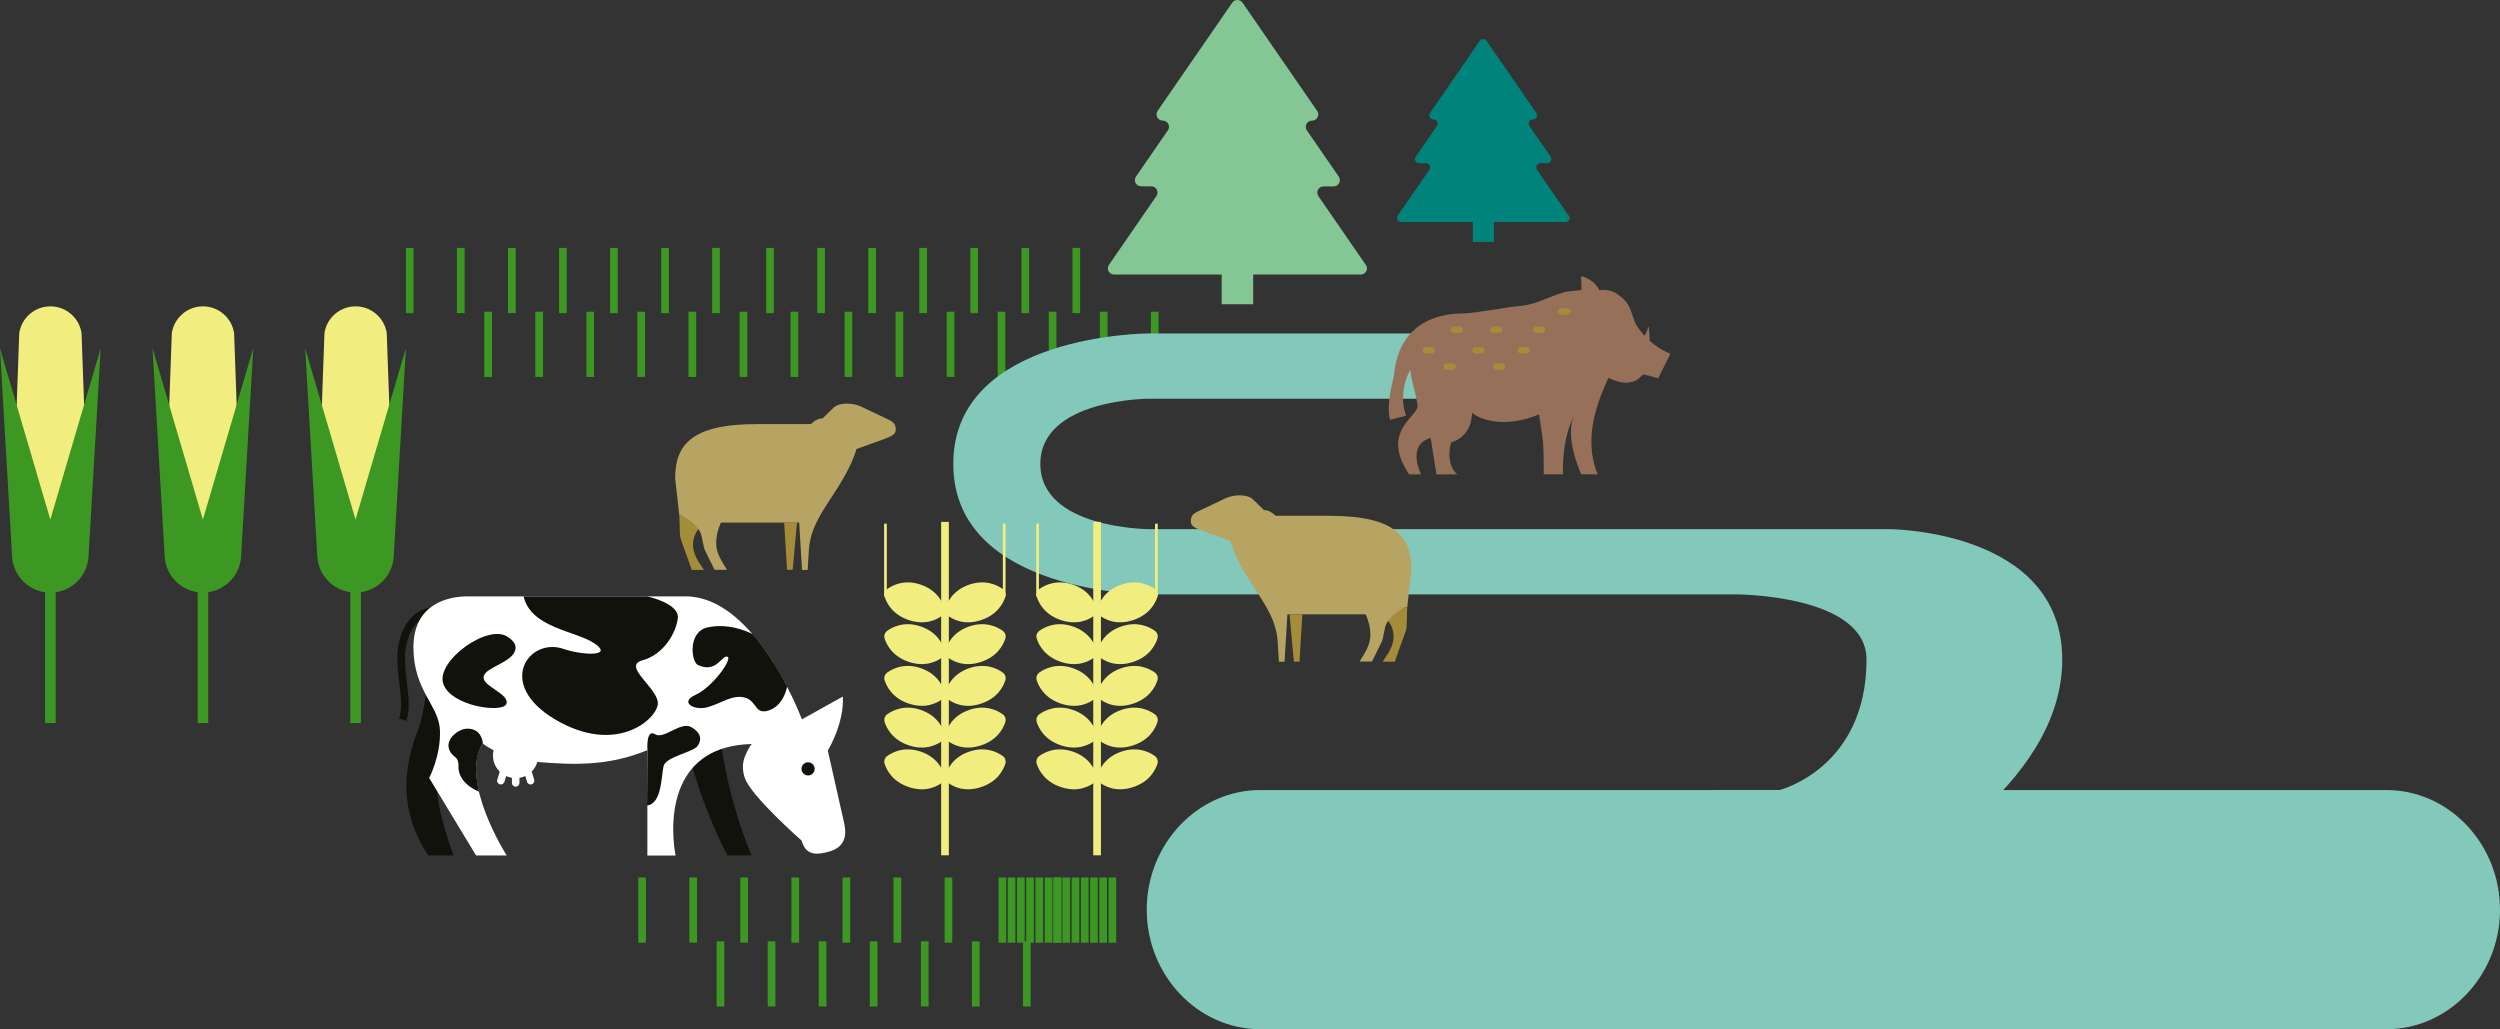 <?xml version="1.0" encoding="UTF-8"?>
<svg id="Layer_2" data-name="Layer 2" xmlns="http://www.w3.org/2000/svg" viewBox="0 0 325.93 134.18">
  <rect x="0" y="0" width="325.93" height="134.18" fill="#333333" stroke="none"/>
  <g id="Ebene_1" data-name="Ebene 1">
    <path d="M178.06,34.53l-6.18-8.96c-.37-.54.01-1.27.67-1.27h1.32c.65,0,1.04-.74.67-1.27l-4.16-6.03c-.37-.54.01-1.27.67-1.27s1.04-.74.67-1.27L161.99.35c-.32-.47-1.01-.47-1.34,0l-9.73,14.1c-.37.54.01,1.27.67,1.27s1.04.74.67,1.27l-4.16,6.03c-.37.54.01,1.27.67,1.27h1.32c.66,0,1.04.74.67,1.27l-6.18,8.96c-.37.54.01,1.27.67,1.27h14.02v3.88h4.11v-3.88h14.02c.66,0,1.04-.74.67-1.27Z" style="fill: #85c695;"/>
    <path d="M204.5,28.1l-4.12-5.97c-.25-.36,0-.85.45-.85h.88c.44,0,.69-.49.45-.85l-2.77-4.01c-.25-.36,0-.85.45-.85s.69-.49.45-.85l-6.48-9.39c-.22-.31-.68-.31-.89,0l-6.48,9.39c-.25.36,0,.85.45.85s.69.49.45.85l-2.77,4.01c-.25.36,0,.85.45.85h.88c.44,0,.69.49.45.85l-4.12,5.97c-.25.36,0,.85.45.85h9.34v2.58h2.74v-2.58h9.34c.44,0,.69-.49.45-.85Z" style="fill: #00837b;"/>
    <g>
      <g>
        <g>
          <path d="M56.46,79.7c-.16,0-3.03,0-3.96,4.21-.74,3.35.92,7.28,0,9.93" style="fill: none; stroke: #12120d; stroke-miterlimit: 10;"/>
          <path d="M93.91,95.55s.35,6.88,4.06,15.97c0,.01-3.13,0-3.13,0,0,0-4.21-7.78-5.55-15.97-.45.15,4.62,0,4.62,0Z" style="fill: #12120d;"/>
          <path d="M56.27,83.64c.15.74-.82,8.66-1.56,10.89s-4.07,9.22,1.13,17h3.31s-3.14-7.93-1.94-11.36c1.19-3.43,4.13-5.81,4.28-10.57-.45,0-5.21-5.96-5.21-5.96Z" style="fill: #12120d;"/>
          <path d="M57.36,95.25c-.11-3.32-3.46-5.16-3.46-10.87s4.62-6.63,7.04-6.63c7.64.01,22.56,0,28.44,0,8.61,0,14.37,13.97,15.17,16.03l5.33-2.97c.19,3.28-1.66,6.54-1.97,7.06l.03.06,2.13,9.45c.37,1.71-.05,3.06-1.87,3.61s-2.86.38-3.44-.74c-.11-.22-.2-.44-.26-.67,0,0-6.58-5.77-7.4-8.16-.53-1.56-.19-2.71.72-4.18.05-.08.11-.16.18-.24-12.96.34-9.92,14.54-9.92,14.54h-3.68s0-13.74,0-13.74c-5.12,2.12-9.73,1.9-14.09,1.56-4.59-.35-7.26-2.24-7.37-2.46-3.13,4.85,3.12,14.63,3.12,14.63h-3.99s-6.12-10.11-6.12-10.11c0,0,1.52-2.84,1.41-6.17Z" style="fill: #fff;"/>
          <path d="M102.61,89.53s-.39,2.4-2.32,3.07-1.56-1.23-3.2-1.66-3.2.84-4.91,1.28-3.65-.67-1.49-1.64,4.85-4.66,4.15-4.96-1.4,2.22-3.85,1.08c-.88-.41-1.35-4.34,1.27-4.91,3.07-.67,5.88.89,5.88.89,0,0,2.3,2.56,4.49,6.83Z" style="fill: #12120d;"/>
          <path d="M84.35,77.75s4.24.9,4.02,2.83c-.22,1.94-1.86,4.77-4.62,5.51-2.76.74,2.23,3.72,2.01,5.73s-5.44,6.63-13.33,2.01c-7.89-4.62-3.5-10.8,1.04-9.23,2.38.82,6.55,1.04,4.1-.67s-8.34-2.01-9.31-6.18c1.94,0,16.08,0,16.08,0Z" style="fill: #12120d;"/>
          <path d="M66.18,83.04s1.71.89.74,2.23-4.02,1.94-3.87,3.13c.15,1.19,3.35,2.08,2.98,3.35s-7.25.37-8.24-2.61,5.86-7.89,8.39-6.11Z" style="fill: #12120d;"/>
          <path d="M90.16,94.81c1.13.67,1.41,1.51.82,2.4s-4.17,1.41-4.47,2.68-.21,4.9-2.15,5.12l.05-7.23s-.21-2.8.98-2.06,3.35-1.75,4.77-.91Z" style="fill: #12120d;"/>
          <path d="M62.95,96.89s-.1-1.97-2.11-1.89c-1.12.05-2.68,1.33-2.32,2.58.36,1.25,1.3.88,1.25,2.29-.09,2.33,2.68,3.34,2.68,3.34,0,0-.48-1.9-.35-3.58s.85-2.74.85-2.74Z" style="fill: #12120d;"/>
        </g>
        <circle cx="105.35" cy="100.24" r=".86" style="fill: #12120d;"/>
      </g>
      <path d="M69.31,100.59c.53-.53.86-1.27.86-2.09,0-1.63-1.32-2.95-2.95-2.95s-2.95,1.32-2.95,2.95c0,.82.34,1.57.88,2.1l-.32,1.04c-.08.26.07.53.32.61s.53-.07.61-.32l.23-.75c.23.11.48.18.75.23v.66c0,.27.22.49.49.49s.49-.22.49-.49v-.66c.27-.04.52-.12.76-.24l.23.76c.08.26.35.4.61.32s.4-.35.32-.61l-.32-1.05Z" style="fill: #fff;"/>
    </g>
    <g>
      <g>
        <g>
          <path d="M8.44,72.68h-3.74c-2.51,0-3.44-2.23-3.07-4.71l.88-24.54c.3-2.01,2.03-3.49,4.06-3.49h0c2.03,0,3.76,1.49,4.06,3.49l.88,24.54c.37,2.48-.56,4.71-3.07,4.71Z" style="fill: #f1ed7f;"/>
          <path d="M6.57,67.77L0,45.43s0,.06,0,.09l1.58,27.04c.15,2.64,2.34,4.7,4.98,4.7,2.64,0,4.83-2.06,4.98-4.7l1.58-27.04s0-.06,0-.09l-6.57,22.35Z" style="fill: #3c9823;"/>
        </g>
        <rect x="5.88" y="74.43" width="1.38" height="19.84" style="fill: #3c9823;"/>
      </g>
      <g>
        <g>
          <path d="M28.33,72.68h-3.74c-2.51,0-3.44-2.23-3.07-4.71l.88-24.54c.3-2.01,2.03-3.49,4.06-3.49h0c2.03,0,3.76,1.49,4.06,3.49l.88,24.54c.37,2.48-.56,4.71-3.07,4.71Z" style="fill: #f1ed7f;"/>
          <path d="M26.46,67.77l-6.57-22.35s0,.06,0,.09l1.58,27.04c.15,2.64,2.34,4.7,4.98,4.7,2.64,0,4.83-2.06,4.98-4.7l1.58-27.04s0-.06,0-.09l-6.57,22.35Z" style="fill: #3c9823;"/>
        </g>
        <rect x="25.77" y="74.43" width="1.38" height="19.84" style="fill: #3c9823;"/>
      </g>
      <g>
        <g>
          <path d="M48.23,72.68h-3.74c-2.51,0-3.44-2.23-3.07-4.71l.88-24.54c.3-2.01,2.03-3.49,4.06-3.49h0c2.03,0,3.76,1.49,4.06,3.49l.88,24.54c.37,2.48-.56,4.71-3.07,4.71Z" style="fill: #f1ed7f;"/>
          <path d="M46.36,67.77l-6.57-22.35s0,.06,0,.09l1.58,27.04c.15,2.64,2.34,4.7,4.98,4.7,2.64,0,4.83-2.06,4.98-4.7l1.58-27.04s0-.06,0-.09l-6.57,22.35Z" style="fill: #3c9823;"/>
        </g>
        <rect x="45.67" y="74.43" width="1.38" height="19.84" style="fill: #3c9823;"/>
      </g>
    </g>
    <g>
      <g>
        <g>
          <line x1="53.42" y1="32.32" x2="53.42" y2="40.82" style="fill: none; stroke: #3c9823; stroke-miterlimit: 10;"/>
          <line x1="60.07" y1="32.32" x2="60.07" y2="40.82" style="fill: none; stroke: #3c9823; stroke-miterlimit: 10;"/>
          <line x1="66.73" y1="32.32" x2="66.73" y2="40.82" style="fill: none; stroke: #3c9823; stroke-miterlimit: 10;"/>
          <line x1="73.39" y1="32.32" x2="73.39" y2="40.82" style="fill: none; stroke: #3c9823; stroke-miterlimit: 10;"/>
          <line x1="80.04" y1="32.32" x2="80.04" y2="40.82" style="fill: none; stroke: #3c9823; stroke-miterlimit: 10;"/>
          <line x1="86.7" y1="32.32" x2="86.7" y2="40.82" style="fill: none; stroke: #3c9823; stroke-miterlimit: 10;"/>
          <line x1="93.35" y1="32.32" x2="93.35" y2="40.82" style="fill: none; stroke: #3c9823; stroke-miterlimit: 10;"/>
        </g>
        <g>
          <line x1="63.64" y1="40.64" x2="63.64" y2="49.14" style="fill: none; stroke: #3c9823; stroke-miterlimit: 10;"/>
          <line x1="70.29" y1="40.64" x2="70.29" y2="49.14" style="fill: none; stroke: #3c9823; stroke-miterlimit: 10;"/>
          <line x1="76.95" y1="40.64" x2="76.95" y2="49.14" style="fill: none; stroke: #3c9823; stroke-miterlimit: 10;"/>
          <line x1="83.6" y1="40.64" x2="83.6" y2="49.14" style="fill: none; stroke: #3c9823; stroke-miterlimit: 10;"/>
          <line x1="90.26" y1="40.64" x2="90.26" y2="49.14" style="fill: none; stroke: #3c9823; stroke-miterlimit: 10;"/>
          <line x1="96.92" y1="40.64" x2="96.92" y2="49.14" style="fill: none; stroke: #3c9823; stroke-miterlimit: 10;"/>
          <line x1="103.57" y1="40.64" x2="103.57" y2="49.14" style="fill: none; stroke: #3c9823; stroke-miterlimit: 10;"/>
        </g>
      </g>
      <g>
        <g>
          <line x1="100.39" y1="32.32" x2="100.39" y2="40.82" style="fill: none; stroke: #3c9823; stroke-miterlimit: 10;"/>
          <line x1="107.04" y1="32.32" x2="107.04" y2="40.82" style="fill: none; stroke: #3c9823; stroke-miterlimit: 10;"/>
          <line x1="113.7" y1="32.32" x2="113.7" y2="40.82" style="fill: none; stroke: #3c9823; stroke-miterlimit: 10;"/>
          <line x1="120.35" y1="32.32" x2="120.35" y2="40.82" style="fill: none; stroke: #3c9823; stroke-miterlimit: 10;"/>
          <line x1="127.01" y1="32.32" x2="127.01" y2="40.82" style="fill: none; stroke: #3c9823; stroke-miterlimit: 10;"/>
          <line x1="133.67" y1="32.32" x2="133.67" y2="40.82" style="fill: none; stroke: #3c9823; stroke-miterlimit: 10;"/>
          <line x1="140.32" y1="32.32" x2="140.32" y2="40.82" style="fill: none; stroke: #3c9823; stroke-miterlimit: 10;"/>
        </g>
        <g>
          <line x1="110.61" y1="40.64" x2="110.61" y2="49.14" style="fill: none; stroke: #3c9823; stroke-miterlimit: 10;"/>
          <line x1="117.26" y1="40.64" x2="117.26" y2="49.14" style="fill: none; stroke: #3c9823; stroke-miterlimit: 10;"/>
          <line x1="123.92" y1="40.64" x2="123.92" y2="49.14" style="fill: none; stroke: #3c9823; stroke-miterlimit: 10;"/>
          <line x1="130.57" y1="40.64" x2="130.57" y2="49.14" style="fill: none; stroke: #3c9823; stroke-miterlimit: 10;"/>
          <line x1="137.23" y1="40.64" x2="137.23" y2="49.14" style="fill: none; stroke: #3c9823; stroke-miterlimit: 10;"/>
          <line x1="143.89" y1="40.64" x2="143.89" y2="49.14" style="fill: none; stroke: #3c9823; stroke-miterlimit: 10;"/>
          <line x1="150.54" y1="40.64" x2="150.54" y2="49.14" style="fill: none; stroke: #3c9823; stroke-miterlimit: 10;"/>
        </g>
      </g>
    </g>
    <g>
      <g>
        <line x1="130.68" y1="114.4" x2="130.68" y2="122.9" style="fill: none; stroke: #3c9823; stroke-miterlimit: 10;"/>
        <line x1="131.88" y1="114.4" x2="131.88" y2="122.9" style="fill: none; stroke: #3c9823; stroke-miterlimit: 10;"/>
        <line x1="133.09" y1="114.4" x2="133.09" y2="122.9" style="fill: none; stroke: #3c9823; stroke-miterlimit: 10;"/>
        <line x1="134.29" y1="114.4" x2="134.29" y2="122.9" style="fill: none; stroke: #3c9823; stroke-miterlimit: 10;"/>
        <line x1="135.49" y1="114.4" x2="135.49" y2="122.9" style="fill: none; stroke: #3c9823; stroke-miterlimit: 10;"/>
        <line x1="136.7" y1="114.4" x2="136.7" y2="122.9" style="fill: none; stroke: #3c9823; stroke-miterlimit: 10;"/>
        <line x1="137.9" y1="114.4" x2="137.9" y2="122.9" style="fill: none; stroke: #3c9823; stroke-miterlimit: 10;"/>
      </g>
      <g>
        <g>
          <g>
            <line x1="83.71" y1="114.4" x2="83.71" y2="122.9" style="fill: none; stroke: #3c9823; stroke-miterlimit: 10;"/>
            <line x1="90.37" y1="114.4" x2="90.37" y2="122.9" style="fill: none; stroke: #3c9823; stroke-miterlimit: 10;"/>
            <line x1="97.02" y1="114.4" x2="97.02" y2="122.9" style="fill: none; stroke: #3c9823; stroke-miterlimit: 10;"/>
            <line x1="103.68" y1="114.4" x2="103.68" y2="122.9" style="fill: none; stroke: #3c9823; stroke-miterlimit: 10;"/>
            <line x1="110.34" y1="114.4" x2="110.34" y2="122.9" style="fill: none; stroke: #3c9823; stroke-miterlimit: 10;"/>
            <line x1="116.99" y1="114.4" x2="116.99" y2="122.9" style="fill: none; stroke: #3c9823; stroke-miterlimit: 10;"/>
            <line x1="123.65" y1="114.4" x2="123.65" y2="122.9" style="fill: none; stroke: #3c9823; stroke-miterlimit: 10;"/>
          </g>
          <g>
            <line x1="93.93" y1="122.72" x2="93.93" y2="131.22" style="fill: none; stroke: #3c9823; stroke-miterlimit: 10;"/>
            <line x1="100.59" y1="122.72" x2="100.59" y2="131.22" style="fill: none; stroke: #3c9823; stroke-miterlimit: 10;"/>
            <line x1="107.24" y1="122.72" x2="107.24" y2="131.22" style="fill: none; stroke: #3c9823; stroke-miterlimit: 10;"/>
            <line x1="113.9" y1="122.72" x2="113.9" y2="131.22" style="fill: none; stroke: #3c9823; stroke-miterlimit: 10;"/>
            <line x1="120.56" y1="122.72" x2="120.56" y2="131.22" style="fill: none; stroke: #3c9823; stroke-miterlimit: 10;"/>
            <line x1="127.21" y1="122.72" x2="127.21" y2="131.22" style="fill: none; stroke: #3c9823; stroke-miterlimit: 10;"/>
            <line x1="133.87" y1="122.72" x2="133.87" y2="131.22" style="fill: none; stroke: #3c9823; stroke-miterlimit: 10;"/>
          </g>
        </g>
        <g>
          <line x1="137.81" y1="114.4" x2="137.81" y2="122.9" style="fill: none; stroke: #3c9823; stroke-miterlimit: 10;"/>
          <line x1="139.01" y1="114.4" x2="139.01" y2="122.9" style="fill: none; stroke: #3c9823; stroke-miterlimit: 10;"/>
          <line x1="140.21" y1="114.4" x2="140.21" y2="122.9" style="fill: none; stroke: #3c9823; stroke-miterlimit: 10;"/>
          <line x1="141.42" y1="114.4" x2="141.42" y2="122.9" style="fill: none; stroke: #3c9823; stroke-miterlimit: 10;"/>
          <line x1="142.62" y1="114.4" x2="142.62" y2="122.9" style="fill: none; stroke: #3c9823; stroke-miterlimit: 10;"/>
          <line x1="143.82" y1="114.4" x2="143.82" y2="122.9" style="fill: none; stroke: #3c9823; stroke-miterlimit: 10;"/>
          <line x1="145.02" y1="114.4" x2="145.02" y2="122.9" style="fill: none; stroke: #3c9823; stroke-miterlimit: 10;"/>
        </g>
      </g>
    </g>
    <path d="M311.13,103h-146.83c-8.14,0-14.8,7.02-14.8,15.59s6.66,15.59,14.8,15.59h146.83c8.14,0,14.8-7.02,14.8-15.59s-6.66-15.59-14.8-15.59Z" style="fill: #82c9bb;"/>
    <path d="M207.21,45.33s-.73,6.65-6.39,6.65h-51.02s-14.17,0-14.17,8.5,14.17,8.5,14.17,8.5h96.38s22.68,0,22.68,17.01-22.68,28.35-22.68,28.35h-22.68v-11.34h8.5s11.34-2.83,11.34-17.01c0-8.5-17.01-8.5-17.01-8.5h-76.54s-25.51,0-25.51-17.01,25.51-17.01,25.51-17.01c0,0,48.22.02,48.19,0,1.75.46,7.51,1.86,9.23,1.86Z" style="fill: #82c9bb;"/>
    <g>
      <path d="M183.46,79.1l-.07,2.41c0,.28-.05.55-.14.81l-1.41,3.94h-1.58c.64-.99,1.48-1.99,1.42-3.43-.05-1.25-.75-2.03-1.48-2.74l3.27-.98Z" style="fill: #a58c3b;"/>
      <path d="M156.26,66.63c.9-.41,3.6-1.71,3.6-1.71.87-.38,2.64-.6,3.51.2.28.26.81.78,1.41,1.38.58,0,1.1.32,1.53.75h7.1c8.69,0,10.6,2.89,10.6,7.08l-.54,4.8c-.61,0-2.49,1.29-2.85,2.52-.16.56-.28,1.49-.45,1.95l-1.3,2.65h-1.63c.64-.99,1.42-2.17,1.42-3.43,0-.98-.23-1.9-.62-2.73h-10.02s-.18,0-.18,0l-.37,6.17h-.74l-.13-2.18c-.09-1.49-.23-2.98-2.12-5.97-1.45-2.3-3.26-4.73-4.11-7.61-.7-.25-2.92-1.05-3.62-1.3-.98-.36-1.5-.63-1.5-1.2h0c0-.65.17-.98,1.02-1.37Z" style="fill: #b7a362;"/>
      <polygon points="169.79 80.09 169.42 86.26 168.68 86.26 168.12 80.09 167.93 80.09 169.79 80.09" style="fill: #a58c3b;"/>
    </g>
    <g>
      <path d="M88.57,67.14l.07,2.41c0,.28.05.55.14.81l1.41,3.94h1.58c-.64-.99-1.48-1.99-1.42-3.43.05-1.25.75-2.03,1.48-2.74l-3.27-.98Z" style="fill: #a58c3b;"/>
      <path d="M115.77,54.67c-.9-.41-3.6-1.71-3.6-1.71-.87-.38-2.64-.6-3.51.2-.28.26-.81.78-1.41,1.38-.58,0-1.1.32-1.53.75h-7.1c-8.69,0-10.6,2.89-10.6,7.08l.54,4.8c.61,0,2.49,1.29,2.85,2.52.16.56.28,1.49.45,1.95l1.3,2.65h1.63c-.64-.99-1.42-2.17-1.42-3.43,0-.98.23-1.9.62-2.73h10.2l.37,6.17h.74l.13-2.18c.09-1.49.23-2.98,2.12-5.97,1.45-2.3,3.26-4.73,4.11-7.61.7-.25,2.92-1.05,3.62-1.3.98-.36,1.5-.63,1.5-1.2h0c0-.65-.17-.98-1.02-1.37Z" style="fill: #b7a362;"/>
      <polygon points="102.23 68.12 102.61 74.29 103.34 74.29 103.91 68.12 104.09 68.12 102.23 68.12" style="fill: #a58c3b;"/>
    </g>
    <g>
      <path d="M214.92,42.55s.87,3.85-1.71,5.61c-.02.02-1.94-1.73-1.94-1.73,0,0,2.8-.93,3.65-3.87Z" style="fill: #977059;"/>
      <g>
        <path d="M183.35,54.18l-2.11.56c-.61-1.85.47-5.49.5-5.85.71-7.61,7-8.02,8.92-8.02,1.51,0,5.82-.84,7.15-.94,2.44-.19,3.37-.96,6-1.81.47-.15,2.38-.29,2.38-.3l-.06-1.81s1.56.24,2.38,1.82c0,.01,1.34-.21,2.29.47,1.11.79,1.42,1.28,1.68,1.85s.53,1.63.78,2.1c0,0,1.4,2.6,4.51,3.87.02,0-1.58,3.18-1.58,3.18,0,0-1.94-.51-1.94-.49,0,0-.76.71-1.01.81-.82.34-1.79.5-3.54-.37-1.93,4.15-3.11,8.42-1.41,12.59,0,0-2.14,0-2.14,0,0,0-2.34-5.02-.85-7.8-1.83,3.42-1.52,7.8-1.52,7.8h-2.52s0-3.05-.08-4.06c-.08-.95-.54-3.76-.54-3.76-4.35,1.84-7.61.76-8.73-.22-.02-.02.19,2.99-2.73,3.89-.79,3.07.82,4.16.82,4.16h-2.73s-.75-4.76-.75-4.76c-3.21.93-1.25,4.76-1.25,4.76h-1.56c-3.56-5.32.57-7.2,1.08-8.72.18-.54-1.05-4.36-.88-4.86-.3.09-1.66,3.28-.59,5.91Z" style="fill: #977059;"/>
        <g>
          <rect x="189.13" y="42.56" width="1.61" height=".83" rx=".42" ry=".42" transform="translate(379.88 85.95) rotate(-180)" style="fill: #a58c3b;"/>
          <g>
            <rect x="194.26" y="42.56" width="1.61" height=".83" rx=".42" ry=".42" transform="translate(390.14 85.95) rotate(180)" style="fill: #a58c3b;"/>
            <rect x="199.84" y="42.56" width="1.61" height=".83" rx=".42" ry=".42" transform="translate(401.3 85.95) rotate(180)" style="fill: #a58c3b;"/>
            <rect x="203.13" y="40.19" width="1.61" height=".83" rx=".42" ry=".42" transform="translate(407.87 81.21) rotate(180)" style="fill: #a58c3b;"/>
            <rect x="191.94" y="45.25" width="1.61" height=".83" rx=".42" ry=".42" transform="translate(385.5 91.34) rotate(-180)" style="fill: #a58c3b;"/>
            <rect x="185.45" y="45.25" width="1.61" height=".83" rx=".42" ry=".42" transform="translate(372.52 91.34) rotate(-180)" style="fill: #a58c3b;"/>
            <rect x="197.84" y="45.25" width="1.61" height=".83" rx=".42" ry=".42" transform="translate(397.3 91.34) rotate(-180)" style="fill: #a58c3b;"/>
            <rect x="188.2" y="47.37" width="1.61" height=".83" rx=".42" ry=".42" transform="translate(378.01 95.57) rotate(-180)" style="fill: #a58c3b;"/>
            <rect x="194.64" y="47.37" width="1.61" height=".83" rx=".42" ry=".42" transform="translate(390.9 95.57) rotate(-180)" style="fill: #a58c3b;"/>
          </g>
        </g>
      </g>
    </g>
    <g>
      <g>
        <g>
          <path d="M130.73,98.56c.32.23.46.64.34,1.01-.27.84-1.03,2.33-3.15,3.04-2.27.76-3.8-.14-4.45-.65-.23-.18-.32-.48-.25-.75.22-.8.93-2.48,3.17-3.23,2.09-.7,3.61.06,4.34.58Z" style="fill: #f1ed7f;"/>
          <path d="M115.67,98.56c-.32.23-.46.64-.34,1.01.27.84,1.03,2.33,3.15,3.04,2.27.76,3.8-.14,4.45-.65.23-.18.32-.48.25-.75-.22-.8-.93-2.48-3.17-3.23-2.09-.7-3.61.06-4.34.58Z" style="fill: #f1ed7f;"/>
        </g>
        <g>
          <path d="M130.73,93.12c.32.23.46.64.34,1.01-.27.84-1.03,2.33-3.15,3.04-2.27.76-3.8-.14-4.45-.65-.23-.18-.32-.48-.25-.75.22-.8.93-2.48,3.17-3.23,2.09-.7,3.61.06,4.34.58Z" style="fill: #f1ed7f;"/>
          <path d="M115.67,93.12c-.32.23-.46.64-.34,1.01.27.84,1.03,2.33,3.15,3.04,2.27.76,3.8-.14,4.45-.65.23-.18.32-.48.25-.75-.22-.8-.93-2.48-3.17-3.23-2.09-.7-3.61.06-4.34.58Z" style="fill: #f1ed7f;"/>
        </g>
        <g>
          <path d="M130.73,87.68c.32.23.46.64.34,1.01-.27.84-1.03,2.33-3.15,3.04-2.27.76-3.8-.14-4.45-.65-.23-.18-.32-.48-.25-.75.22-.8.93-2.48,3.17-3.23,2.09-.7,3.61.06,4.34.58Z" style="fill: #f1ed7f;"/>
          <path d="M115.67,87.68c-.32.23-.46.64-.34,1.01.27.84,1.03,2.33,3.15,3.04,2.27.76,3.8-.14,4.45-.65.23-.18.32-.48.25-.75-.22-.8-.93-2.48-3.17-3.23-2.09-.7-3.61.06-4.34.58Z" style="fill: #f1ed7f;"/>
        </g>
        <g>
          <path d="M130.73,82.24c.32.23.46.64.34,1.01-.27.84-1.03,2.33-3.15,3.04-2.27.76-3.8-.14-4.45-.65-.23-.18-.32-.48-.25-.75.22-.8.93-2.48,3.17-3.23,2.09-.7,3.61.06,4.34.58Z" style="fill: #f1ed7f;"/>
          <path d="M115.67,82.24c-.32.23-.46.64-.34,1.01.27.84,1.03,2.33,3.15,3.04,2.27.76,3.8-.14,4.45-.65.23-.18.32-.48.25-.75-.22-.8-.93-2.48-3.17-3.23-2.09-.7-3.61.06-4.34.58Z" style="fill: #f1ed7f;"/>
        </g>
        <g>
          <path d="M130.73,76.79c.32.23.46.64.34,1.01-.27.84-1.03,2.33-3.15,3.04-2.27.76-3.8-.14-4.45-.65-.23-.18-.32-.48-.25-.75.22-.8.93-2.48,3.17-3.23,2.09-.7,3.61.06,4.34.58Z" style="fill: #f1ed7f;"/>
          <path d="M115.67,76.79c-.32.23-.46.64-.34,1.01.27.84,1.03,2.33,3.15,3.04,2.27.76,3.8-.14,4.45-.65.23-.18.32-.48.25-.75-.22-.8-.93-2.48-3.17-3.23-2.09-.7-3.61.06-4.34.58Z" style="fill: #f1ed7f;"/>
        </g>
        <line x1="123.2" y1="68.04" x2="123.2" y2="111.51" style="fill: none; stroke: #f1ed7f; stroke-miterlimit: 10;"/>
        <line x1="115.44" y1="68.27" x2="115.44" y2="77.77" style="fill: none; stroke: #f1ed7f; stroke-miterlimit: 10; stroke-width: .35px;"/>
        <line x1="130.92" y1="68.27" x2="130.92" y2="77.77" style="fill: none; stroke: #f1ed7f; stroke-miterlimit: 10; stroke-width: .35px;"/>
      </g>
      <g>
        <g>
          <path d="M150.56,98.56c.32.23.46.64.34,1.01-.27.84-1.03,2.33-3.15,3.04-2.27.76-3.8-.14-4.45-.65-.23-.18-.32-.48-.25-.75.22-.8.93-2.48,3.17-3.23,2.09-.7,3.61.06,4.34.58Z" style="fill: #f1ed7f;"/>
          <path d="M135.5,98.56c-.32.23-.46.64-.34,1.01.27.84,1.03,2.33,3.15,3.04,2.27.76,3.8-.14,4.45-.65.23-.18.32-.48.25-.75-.22-.8-.93-2.48-3.17-3.23-2.09-.7-3.61.06-4.34.58Z" style="fill: #f1ed7f;"/>
        </g>
        <g>
          <path d="M150.56,93.12c.32.23.46.64.34,1.01-.27.84-1.03,2.33-3.15,3.04-2.27.76-3.8-.14-4.45-.65-.23-.18-.32-.48-.25-.75.22-.8.93-2.48,3.17-3.23,2.09-.7,3.61.06,4.34.58Z" style="fill: #f1ed7f;"/>
          <path d="M135.5,93.12c-.32.23-.46.64-.34,1.01.27.84,1.03,2.33,3.15,3.04,2.27.76,3.8-.14,4.45-.65.23-.18.32-.48.25-.75-.22-.8-.93-2.48-3.17-3.23-2.09-.7-3.61.06-4.34.58Z" style="fill: #f1ed7f;"/>
        </g>
        <g>
          <path d="M150.56,87.68c.32.23.46.64.34,1.01-.27.84-1.03,2.33-3.15,3.04-2.27.76-3.8-.14-4.45-.65-.23-.18-.32-.48-.25-.75.22-.8.93-2.48,3.17-3.23,2.09-.7,3.61.06,4.34.58Z" style="fill: #f1ed7f;"/>
          <path d="M135.5,87.68c-.32.23-.46.64-.34,1.01.27.84,1.03,2.33,3.15,3.04,2.27.76,3.8-.14,4.45-.65.23-.18.32-.48.25-.75-.22-.8-.93-2.48-3.17-3.23-2.09-.7-3.61.06-4.34.58Z" style="fill: #f1ed7f;"/>
        </g>
        <g>
          <path d="M150.56,82.24c.32.23.46.64.34,1.01-.27.84-1.03,2.33-3.15,3.04-2.27.76-3.8-.14-4.45-.65-.23-.18-.32-.48-.25-.75.22-.8.93-2.48,3.17-3.23,2.09-.7,3.61.06,4.34.58Z" style="fill: #f1ed7f;"/>
          <path d="M135.5,82.24c-.32.23-.46.64-.34,1.01.27.84,1.03,2.33,3.15,3.04,2.27.76,3.8-.14,4.45-.65.23-.18.32-.48.25-.75-.22-.8-.93-2.48-3.17-3.23-2.09-.7-3.61.06-4.34.58Z" style="fill: #f1ed7f;"/>
        </g>
        <g>
          <path d="M150.56,76.79c.32.23.46.64.34,1.01-.27.84-1.03,2.33-3.15,3.04-2.27.76-3.8-.14-4.45-.65-.23-.18-.32-.48-.25-.75.22-.8.93-2.48,3.17-3.23,2.09-.7,3.61.06,4.34.58Z" style="fill: #f1ed7f;"/>
          <path d="M135.5,76.79c-.32.23-.46.64-.34,1.01.27.84,1.03,2.33,3.15,3.04,2.27.76,3.8-.14,4.45-.65.23-.18.32-.48.25-.75-.22-.8-.93-2.48-3.17-3.23-2.09-.7-3.61.06-4.34.58Z" style="fill: #f1ed7f;"/>
        </g>
        <line x1="143.03" y1="68.04" x2="143.03" y2="111.51" style="fill: none; stroke: #f1ed7f; stroke-miterlimit: 10;"/>
        <line x1="135.27" y1="68.27" x2="135.27" y2="77.77" style="fill: none; stroke: #f1ed7f; stroke-miterlimit: 10; stroke-width: .35px;"/>
        <line x1="150.76" y1="68.27" x2="150.76" y2="77.77" style="fill: none; stroke: #f1ed7f; stroke-miterlimit: 10; stroke-width: .35px;"/>
      </g>
    </g>
  </g>
</svg>